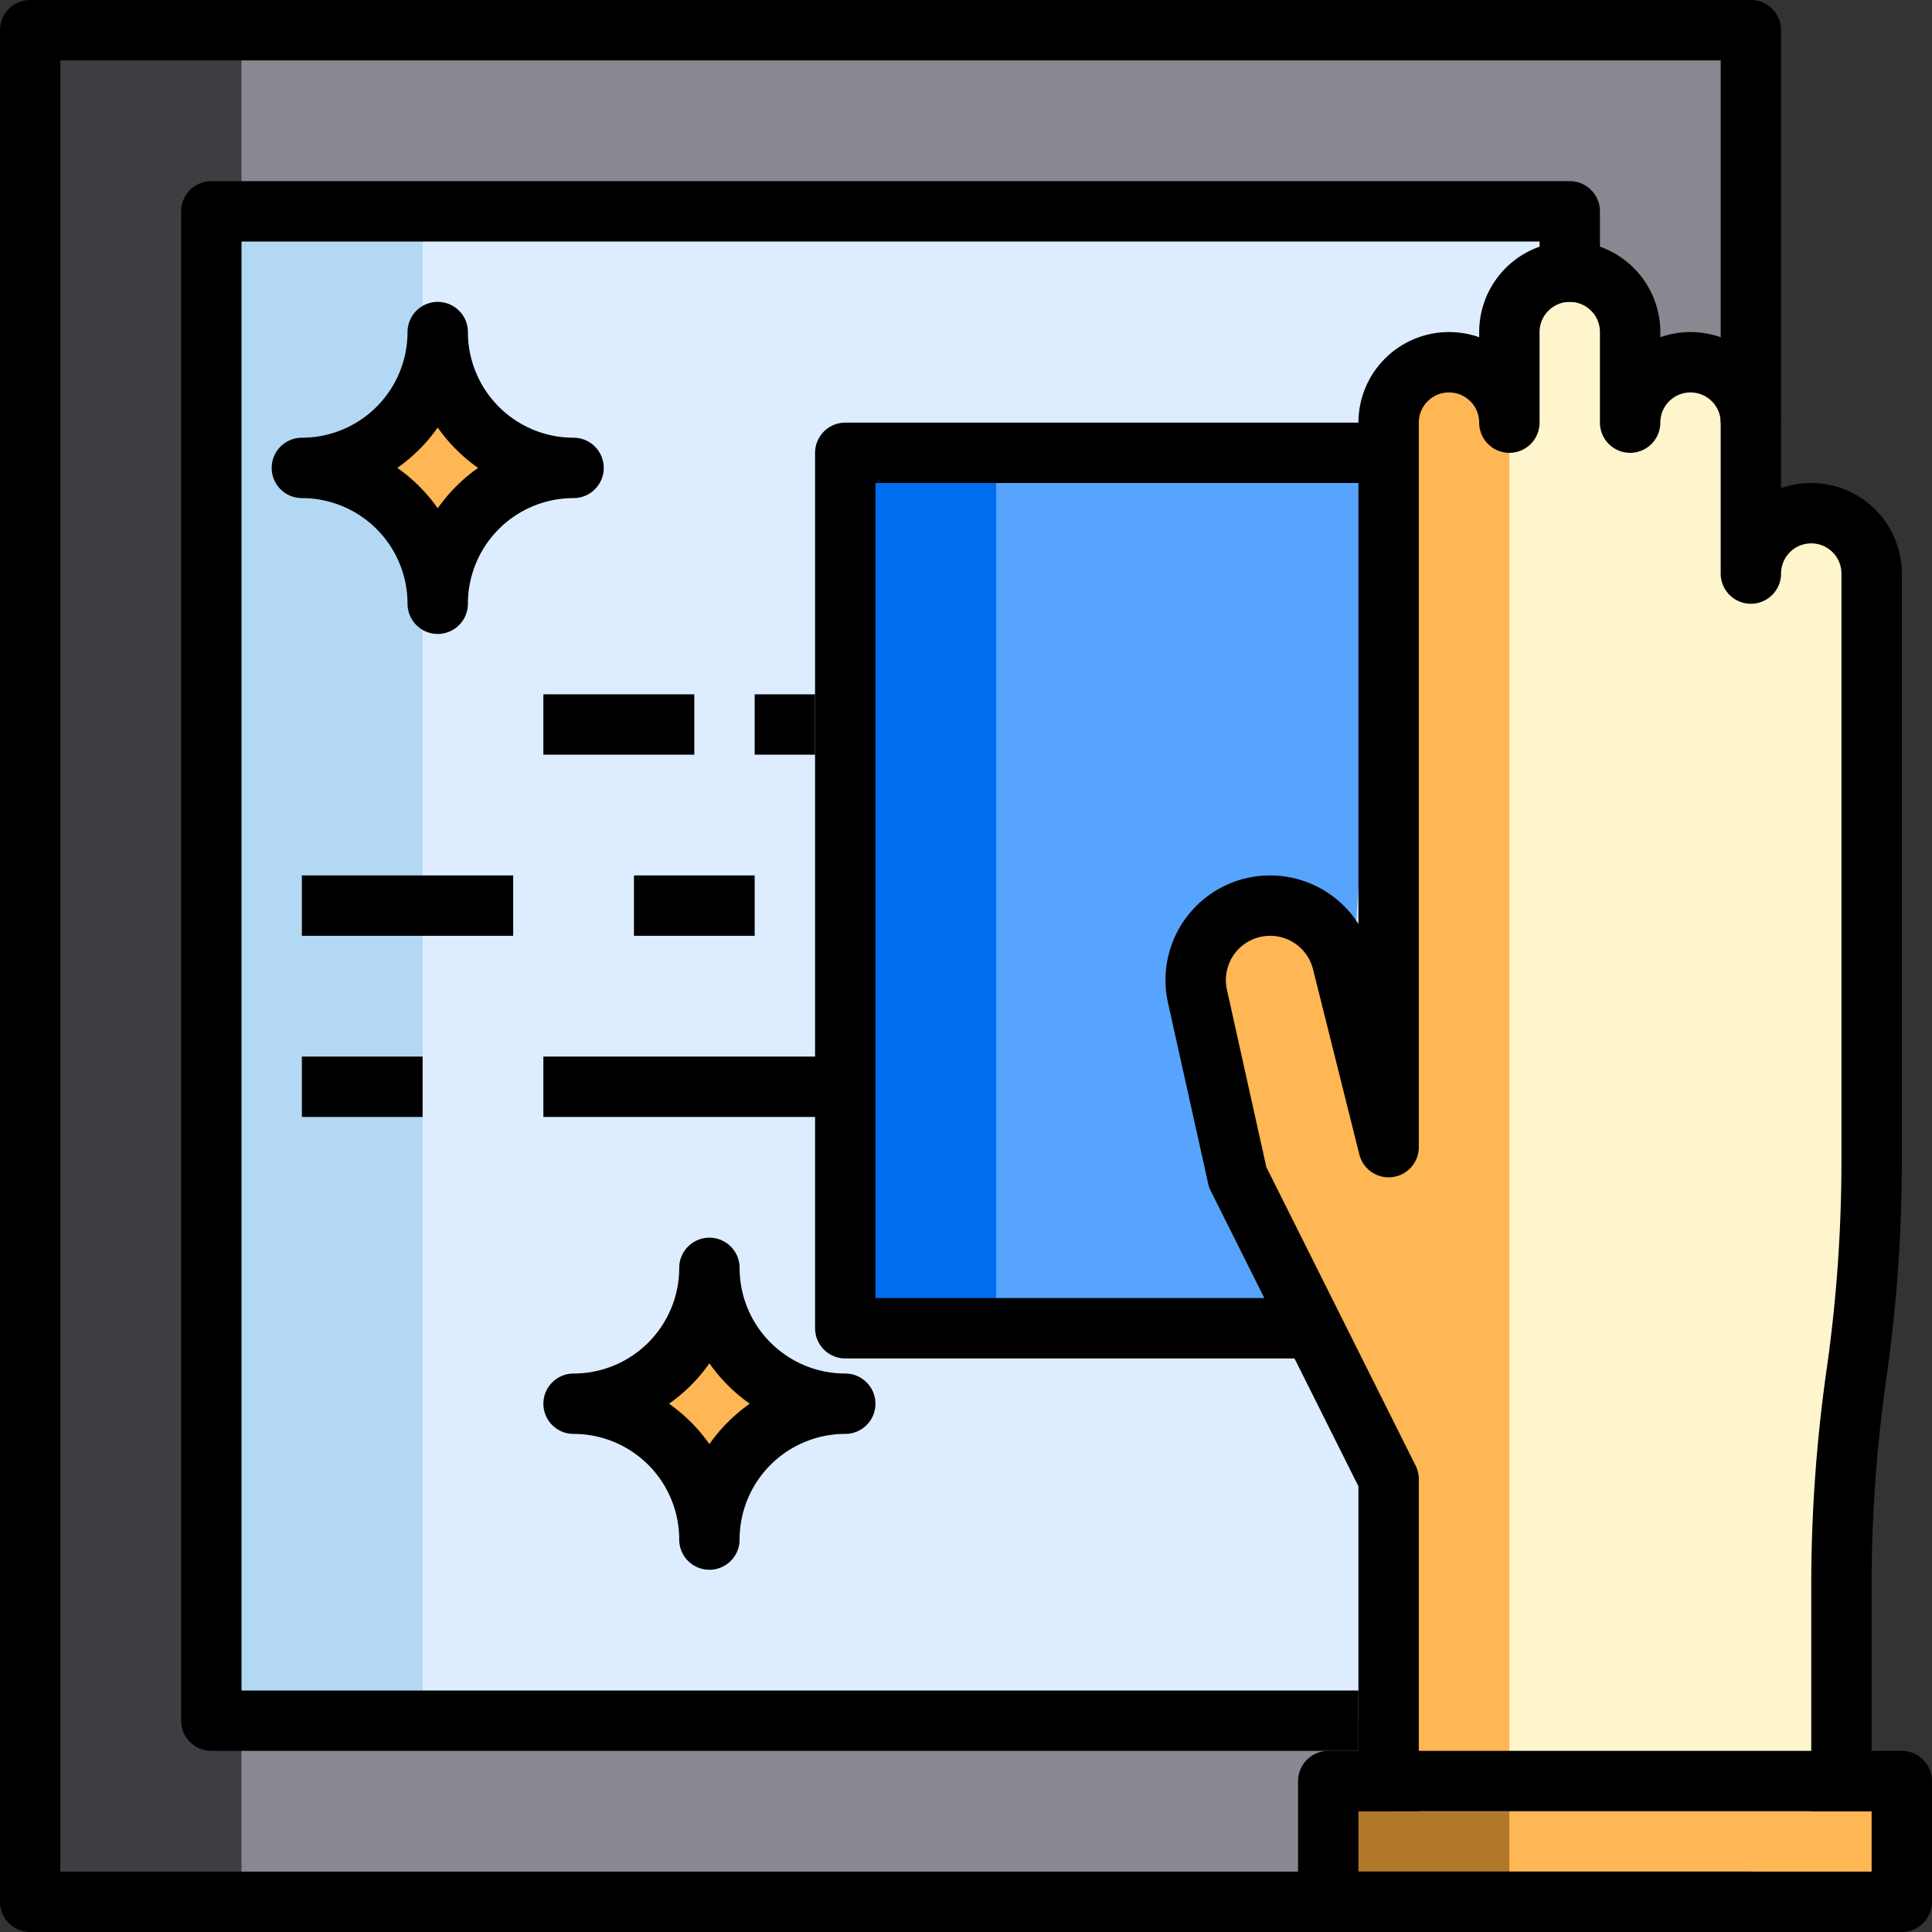 <svg xmlns="http://www.w3.org/2000/svg" viewBox="0 0 64 64"><rect x="0" y="0" width="64" height="64" fill="#333333" stroke="none"/><title>cleaning-clean-sweep-window-chore-housekeeping</title><g id="_27-window" data-name="27-window"><polyline points="58 63 1 63 1 1 58 1 58 14" style="fill:#898890"/><rect x="1" y="1" width="7" height="62" style="fill:#3e3d42"/><polyline points="45 57 7 57 7 7 52 7 52 10" style="fill:#ddedff"/><rect x="7" y="7" width="7" height="50" style="fill:#b3d8f4"/><path d="M28,46.5h0A4.5,4.5,0,0,1,23.5,42h0A4.5,4.5,0,0,1,19,46.5h0A4.5,4.5,0,0,1,23.5,51h0A4.5,4.5,0,0,1,28,46.5Z" style="fill:#ffb655"/><path d="M19,15.5h0A4.5,4.5,0,0,1,14.5,11h0A4.5,4.5,0,0,1,10,15.5h0A4.5,4.5,0,0,1,14.5,20h0A4.5,4.5,0,0,1,19,15.5Z" style="fill:#ffb655"/><rect x="44" y="59" width="19" height="4" style="fill:#ffb655"/><rect x="44" y="59" width="6" height="4" style="fill:#b2782a"/><polyline points="46 15 28 15 28 44 44 44" style="fill:#57a4ff"/><rect x="28" y="15" width="5" height="29" style="fill:#006df0"/><path d="M62,19V38.46a50.18,50.18,0,0,1-.5,7.04,50.18,50.18,0,0,0-.5,7.04V60H46V49L41,39l-1.33-6a2.573,2.573,0,0,1-.06-.55,2.467,2.467,0,0,1,4.86-.58L46,38V14a2.015,2.015,0,0,1,2-2,2.006,2.006,0,0,1,2,2V11a2.015,2.015,0,0,1,2-2,2.006,2.006,0,0,1,2,2v3a2.015,2.015,0,0,1,2-2,2.006,2.006,0,0,1,2,2v5a2.015,2.015,0,0,1,2-2A2.006,2.006,0,0,1,62,19Z" style="fill:#fff5cc"/><path d="M50,14V59H46V49L41,39l-1.33-6a2.573,2.573,0,0,1-.06-.55,2.467,2.467,0,0,1,4.86-.58L46,38V14a2.015,2.015,0,0,1,2-2A2.006,2.006,0,0,1,50,14Z" style="fill:#ffb655"/><path d="M61,60V52.536a49.728,49.728,0,0,1,.5-7.036h0a49.728,49.728,0,0,0,.5-7.036V19a2,2,0,0,0-2-2h0a2,2,0,0,0-2,2V14a2,2,0,0,0-2-2h0a2,2,0,0,0-2,2V11a2,2,0,0,0-2-2h0a2,2,0,0,0-2,2v3a2,2,0,0,0-2-2h0a2,2,0,0,0-2,2V38l-1.533-6.132A2.466,2.466,0,0,0,42.074,30h0a2.466,2.466,0,0,0-2.407,3L41,39l5,10V60" style="fill:none;stroke:#000;stroke-linejoin:round;stroke-width:2px"/><rect x="44" y="59" width="19" height="4" style="fill:none;stroke:#000;stroke-linejoin:round;stroke-width:2px"/><polyline points="46 15 28 15 28 44 44 44" style="fill:none;stroke:#000;stroke-linejoin:round;stroke-width:2px"/><path d="M28,46.5h0A4.5,4.5,0,0,1,23.5,42h0A4.5,4.5,0,0,1,19,46.5h0A4.5,4.5,0,0,1,23.5,51h0A4.5,4.5,0,0,1,28,46.5Z" style="fill:none;stroke:#000;stroke-linejoin:round;stroke-width:2px"/><path d="M19,15.5h0A4.5,4.5,0,0,1,14.5,11h0A4.5,4.5,0,0,1,10,15.5h0A4.5,4.5,0,0,1,14.5,20h0A4.5,4.5,0,0,1,19,15.5Z" style="fill:none;stroke:#000;stroke-linejoin:round;stroke-width:2px"/><polyline points="58 63 1 63 1 1 58 1 58 14" style="fill:none;stroke:#000;stroke-linejoin:round;stroke-width:2px"/><polyline points="45 57 7 57 7 7 52 7 52 10" style="fill:none;stroke:#000;stroke-linejoin:round;stroke-width:2px"/><line x1="10" y1="30" x2="17" y2="30" style="fill:none;stroke:#000;stroke-linejoin:round;stroke-width:2px"/><line x1="21" y1="30" x2="25" y2="30" style="fill:none;stroke:#000;stroke-linejoin:round;stroke-width:2px"/><line x1="18" y1="24" x2="23" y2="24" style="fill:none;stroke:#000;stroke-linejoin:round;stroke-width:2px"/><line x1="25" y1="24" x2="27" y2="24" style="fill:none;stroke:#000;stroke-linejoin:round;stroke-width:2px"/><line x1="10" y1="36" x2="14" y2="36" style="fill:none;stroke:#000;stroke-linejoin:round;stroke-width:2px"/><line x1="18" y1="36" x2="28" y2="36" style="fill:none;stroke:#000;stroke-linejoin:round;stroke-width:2px"/></g></svg>